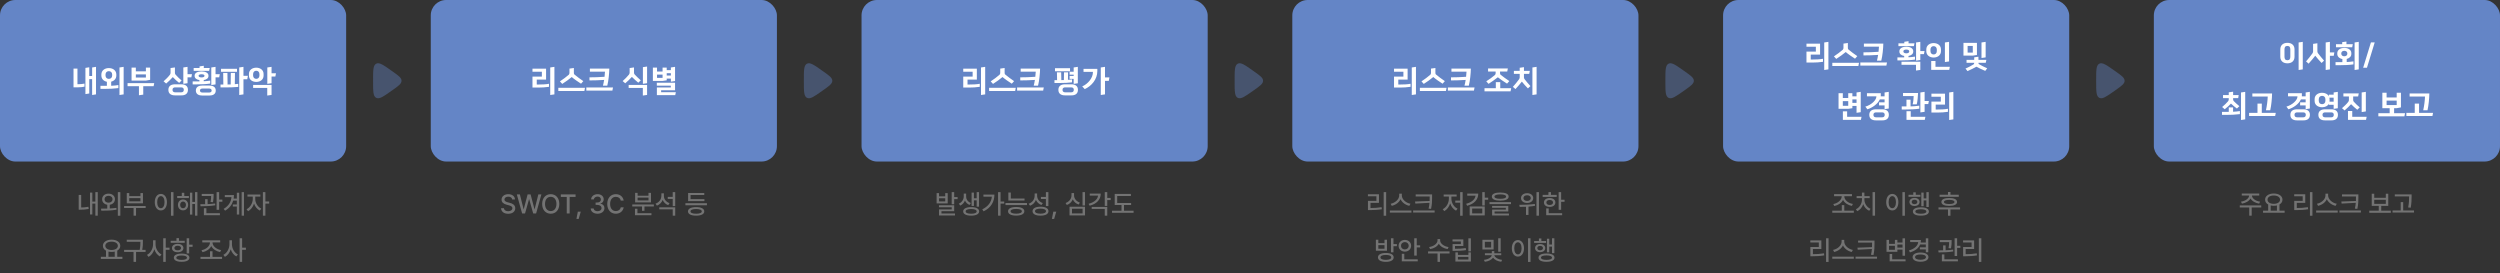 <svg width="1300" height="142" viewBox="0 0 1300 142" fill="none" xmlns="http://www.w3.org/2000/svg">
<rect x="0" y="0" width="1300" height="142" fill="#333333" stroke="none"/>
<rect width="180" height="84" rx="8" fill="#6485C6"/>
<path d="M46.421 34.984V39.528H47.909V35.08L49.925 34.76V49.08L47.909 49.4V41.144H46.421V48.616L44.421 48.936V35.304L46.421 34.984ZM40.277 35.672V43.784H40.965C41.813 43.784 43.173 43.656 43.941 43.464V45.064C43.173 45.24 41.877 45.4 40.693 45.4H38.229V35.672H40.277ZM60.488 39.256C60.488 41 59.32 42.104 57.816 42.472V44.6C59.464 44.552 60.648 44.376 61.544 44.216V45.816C59.256 46.12 56.808 46.216 54.344 46.216H52.232V44.616H55.576V42.52C53.96 42.2 52.712 41.08 52.712 39.256V38.76C52.712 36.568 54.536 35.4 56.6 35.4C58.664 35.4 60.488 36.568 60.488 38.76V39.256ZM62.136 35.08L64.296 34.76V49.08L62.136 49.4V35.08ZM58.328 39.256V38.76C58.328 37.64 57.576 37 56.6 37C55.624 37 54.872 37.64 54.872 38.76V39.256C54.872 40.376 55.624 41.016 56.6 41.016C57.576 41.016 58.328 40.376 58.328 39.256ZM70.634 37.096H75.866V35.144H78.074V41.512L75.866 41.912H68.41V35.144H70.634V37.096ZM80.202 43.224L79.882 44.808H74.49V49.208L72.25 49.528V44.808H66.33V43.224H80.202ZM70.634 40.312H75.866V38.696H70.634V40.312ZM94.401 43.848C96.145 43.848 97.729 44.552 97.729 46.712C97.729 48.888 96.145 49.592 94.401 49.592H90.977C89.169 49.592 87.553 48.888 87.553 46.712C87.553 44.552 89.169 43.848 90.977 43.848H94.401ZM90.961 35.064V37.816C90.961 38.152 91.025 38.52 91.249 38.76C92.241 39.864 93.313 40.92 94.433 41.864L93.153 43.096C92.017 42.184 90.833 41.16 89.857 40.088C88.881 41.208 87.569 42.456 86.401 43.448L85.057 42.28C86.177 41.272 87.361 40.168 88.337 38.888C88.545 38.616 88.689 38.248 88.689 37.912V35.384L90.961 35.064ZM97.521 34.76V38.6H99.825L99.505 40.216H97.521V43.272L95.329 43.592V35.08L97.521 34.76ZM94.193 45.432H91.153C90.289 45.432 89.697 45.784 89.697 46.712C89.697 47.656 90.289 48.008 91.153 48.008H94.193C94.993 48.008 95.585 47.656 95.585 46.712C95.585 45.784 94.993 45.432 94.193 45.432ZM108.787 44.472C110.579 44.472 112.195 45.096 112.195 47.08C112.195 49.064 110.579 49.688 108.787 49.688H105.251C103.459 49.688 101.843 49.064 101.843 47.08C101.843 45.096 103.459 44.472 105.251 44.472H108.787ZM101.203 39.288C101.203 37.88 102.803 37.144 104.803 37.144C106.803 37.144 108.403 37.88 108.403 39.288V39.544C108.403 40.68 107.379 41.4 105.939 41.64V42.248C107.075 42.2 108.291 42.088 109.315 41.912V43.464C107.043 43.784 104.579 43.88 102.115 43.88H100.179V42.312H103.699V41.656C102.243 41.416 101.203 40.68 101.203 39.544V39.288ZM112.083 34.76V38.6H114.291L113.971 40.216H112.083V43.896L109.875 44.216V35.08L112.083 34.76ZM108.739 36.84H100.707V35.368H103.763V34.52L105.971 34.2V35.368H109.059L108.739 36.84ZM108.723 46.04H105.331C104.611 46.04 103.971 46.328 103.971 47.08C103.971 47.832 104.611 48.12 105.331 48.12H108.723C109.443 48.12 110.067 47.832 110.067 47.08C110.067 46.328 109.443 46.04 108.723 46.04ZM106.323 39.352C106.323 38.888 105.763 38.616 104.803 38.616C103.843 38.616 103.283 38.888 103.283 39.352V39.48C103.283 39.944 103.843 40.264 104.803 40.264C105.763 40.264 106.323 39.944 106.323 39.48V39.352ZM117.318 45.464H114.662V43.944H116.134L116.054 37.912H118.262L118.342 43.944L119.958 43.912L120.022 37.912H122.182L122.102 43.784C122.758 43.752 123.382 43.688 123.878 43.592V45.192C122.278 45.368 119.398 45.464 117.318 45.464ZM126.598 34.76V39.432H128.902L128.582 41.224H126.598V49.08L124.406 49.4V35.08L126.598 34.76ZM123.238 37.352H114.934V35.768H123.238V37.352ZM137.064 38.488V39.304C137.064 41.448 135.272 42.6 133.256 42.6C131.24 42.6 129.448 41.448 129.448 39.304V38.488C129.448 36.344 131.24 35.192 133.256 35.192C135.272 35.192 137.064 36.344 137.064 38.488ZM131.624 44.152H141.208V49.368L138.968 49.688V45.72H131.624V44.152ZM141.208 34.76V38.104H143.512L143.192 39.784H141.208V43.272L139 43.592V35.08L141.208 34.76ZM134.904 39.24V38.552C134.904 37.432 134.184 36.792 133.256 36.792C132.328 36.792 131.608 37.432 131.608 38.552V39.24C131.608 40.36 132.328 41 133.256 41C134.184 41 134.904 40.36 134.904 39.24Z" fill="white"/>
<path d="M50.83 99.912V112.162H49.586V105.887H48.014V111.533H46.797V100.158H48.014V104.82H49.586V99.912H50.83ZM40.918 109.045V101.361H42.217V107.903C43.345 107.89 44.582 107.801 45.977 107.527L46.113 108.662C44.432 108.963 43.03 109.052 41.711 109.045H40.918ZM56.435 100.691C58.37 100.691 59.765 101.881 59.772 103.604C59.765 105.128 58.671 106.235 57.078 106.468V108.402C58.233 108.348 59.409 108.245 60.51 108.088L60.605 109.031C57.837 109.544 54.863 109.558 52.676 109.564L52.512 108.498C53.476 108.498 54.597 108.491 55.779 108.457V106.468C54.193 106.229 53.093 105.121 53.1 103.604C53.093 101.881 54.508 100.691 56.435 100.691ZM54.385 103.604C54.371 104.677 55.246 105.408 56.435 105.395C57.625 105.408 58.5 104.677 58.5 103.604C58.5 102.51 57.625 101.812 56.435 101.812C55.246 101.812 54.371 102.51 54.385 103.604ZM61.275 112.189V99.912H62.574V112.189H61.275ZM75.74 107.117V108.143H70.736V112.162H69.465V108.143H64.529V107.117H75.74ZM65.924 105.723V100.404H67.209V102.004H73.033V100.404H74.332V105.723H65.924ZM67.209 104.684H73.033V103.043H67.209V104.684ZM90.205 99.912V112.189H88.906V99.912H90.205ZM80.484 105.121C80.484 102.503 81.804 100.835 83.656 100.828C85.475 100.835 86.814 102.503 86.814 105.121C86.814 107.767 85.475 109.435 83.656 109.428C81.804 109.435 80.484 107.767 80.484 105.121ZM81.742 105.121C81.735 107.069 82.515 108.266 83.656 108.266C84.777 108.266 85.557 107.069 85.557 105.121C85.557 103.2 84.777 101.997 83.656 101.99C82.515 101.997 81.735 103.2 81.742 105.121ZM98.217 101.936V102.988H92.133V101.936H94.539V100.268H95.824V101.936H98.217ZM92.529 106.543C92.522 104.896 93.644 103.727 95.182 103.727C96.733 103.727 97.841 104.896 97.848 106.543C97.841 108.218 96.733 109.394 95.182 109.387C93.644 109.394 92.522 108.218 92.529 106.543ZM93.678 106.543C93.671 107.582 94.3 108.279 95.182 108.279C96.064 108.279 96.699 107.582 96.699 106.543C96.699 105.524 96.064 104.813 95.182 104.807C94.3 104.813 93.671 105.524 93.678 106.543ZM98.777 111.588V100.186H100.008V105.012H101.416V99.912H102.646V112.162H101.416V106.078H100.008V111.588H98.777ZM111.082 100.842V101.525C111.068 102.346 111.068 103.562 110.768 105.148L109.482 105.025C109.749 103.672 109.79 102.681 109.804 101.908H104.902V100.842H111.082ZM104.164 106.201C104.916 106.201 105.771 106.194 106.666 106.174V103.59H107.951V106.133C109.264 106.078 110.617 105.982 111.848 105.805L111.93 106.748C109.373 107.199 106.447 107.247 104.287 107.254L104.164 106.201ZM106.023 111.902V108.279H107.322V110.85H114.35V111.902H106.023ZM112.627 109.113V99.912H113.953V103.809H115.635V104.902H113.953V109.113H112.627ZM126.887 99.912V112.162H125.656V99.912H126.887ZM116.291 108.621C118.896 107.076 120.14 105.019 120.365 102.496H116.893V101.43H121.65C121.65 102.059 121.603 102.667 121.507 103.262H123.154V100.227H124.385V111.561H123.154V107.391H121.062V106.324H123.154V104.328H121.268C120.673 106.386 119.367 108.177 117.057 109.551L116.291 108.621ZM132.725 103.521C132.718 105.456 133.996 107.616 135.855 108.498L135.117 109.51C133.743 108.854 132.649 107.473 132.096 105.873C131.535 107.616 130.387 109.127 128.992 109.824L128.227 108.799C130.086 107.903 131.433 105.593 131.439 103.521V102.223H128.678V101.143H135.391V102.223H132.725V103.521ZM136.703 112.162V99.912H138.002V104.766H139.971V105.859H138.002V112.162H136.703ZM63.654 133.551V134.631H52.443V133.551H55.123V130.352C54.118 129.798 53.503 128.923 53.51 127.822C53.503 125.895 55.397 124.63 58.022 124.623C60.653 124.63 62.547 125.895 62.547 127.822C62.547 128.902 61.959 129.771 60.975 130.324V133.551H63.654ZM54.768 127.822C54.768 129.135 56.101 129.989 58.022 129.996C59.929 129.989 61.282 129.135 61.289 127.822C61.282 126.503 59.929 125.662 58.022 125.662C56.101 125.662 54.768 126.503 54.768 127.822ZM56.408 133.551H59.662V130.83C59.163 130.946 58.609 131.008 58.022 131.008C57.447 131.008 56.9 130.946 56.408 130.83V133.551ZM74.291 124.678V125.758C74.291 126.92 74.291 128.185 73.949 129.928H75.713V130.994H70.75V136.176H69.438V130.994H64.543V129.928H72.637C72.999 128.178 72.999 126.899 73.006 125.758V125.744H65.91V124.678H74.291ZM80.894 127.029C80.881 129.196 82.145 131.418 83.971 132.307L83.164 133.346C81.831 132.648 80.799 131.281 80.259 129.647C79.712 131.384 78.639 132.854 77.244 133.578L76.438 132.525C78.317 131.623 79.589 129.271 79.596 127.029V124.938H80.894V127.029ZM84.887 136.162V123.912H86.186V128.793H88.154V129.9H86.186V136.162H84.887ZM98.367 123.912V127.234H100.145V128.328H98.367V131.773H97.068V123.912H98.367ZM88.756 126.25V125.225H91.764V123.816H93.062V125.225H96.057V126.25H88.756ZM89.426 128.998C89.419 127.679 90.622 126.817 92.406 126.811C94.17 126.817 95.373 127.679 95.373 128.998C95.373 130.311 94.17 131.165 92.406 131.158C90.622 131.165 89.419 130.311 89.426 128.998ZM90.397 134.016C90.383 132.662 91.928 131.869 94.457 131.869C96.952 131.869 98.504 132.662 98.504 134.016C98.504 135.349 96.952 136.142 94.457 136.135C91.928 136.142 90.383 135.349 90.397 134.016ZM90.684 128.998C90.67 129.723 91.367 130.174 92.406 130.174C93.445 130.174 94.143 129.723 94.156 128.998C94.143 128.253 93.445 127.781 92.406 127.781C91.367 127.781 90.67 128.253 90.684 128.998ZM91.682 134.016C91.675 134.733 92.693 135.15 94.457 135.15C96.193 135.15 97.212 134.733 97.219 134.016C97.212 133.271 96.193 132.874 94.457 132.867C92.693 132.874 91.675 133.271 91.682 134.016ZM115.471 133.564V134.631H104.26V133.564H109.209V130.666H110.508V133.564H115.471ZM104.779 130.105C107.056 129.723 109.168 128.021 109.168 126.141V126.031H105.189V124.965H114.5V126.031H110.521V126.141C110.521 128.021 112.647 129.688 114.979 130.051L114.459 131.076C112.477 130.707 110.651 129.559 109.852 127.945C109.065 129.579 107.254 130.748 105.312 131.131L104.779 130.105ZM120.611 127.029C120.598 129.196 121.862 131.418 123.688 132.307L122.881 133.346C121.548 132.648 120.516 131.281 119.976 129.647C119.429 131.384 118.355 132.854 116.961 133.578L116.154 132.525C118.034 131.623 119.306 129.271 119.312 127.029V124.938H120.611V127.029ZM124.604 136.162V123.912H125.902V128.793H127.871V129.9H125.902V136.162H124.604Z" fill="#737373"/>
<g clip-path="url(#clip0_1_1718)">
<path opacity="0.4" d="M204.056 37.098C207.217 39.33 208.798 40.446 208.798 42C208.798 43.554 207.217 44.67 204.056 46.902L203.46 47.322C199.313 50.25 197.24 51.713 195.62 50.874C194 50.035 194 47.496 194 42.42L194 41.58C194 36.504 194 33.965 195.62 33.126C197.24 32.287 199.313 33.75 203.46 36.678L204.056 37.098Z" fill="#6485C6"/>
</g>
<rect x="224" width="180" height="84" rx="8" fill="#6485C6"/>
<path d="M281.768 39.816V37.288H276.888V35.704H283.96V41.384H279.112V43.944H280.264C281.72 43.944 283.944 43.88 285.48 43.56V45.144C283.848 45.416 281.576 45.528 280.072 45.528H276.888V39.816H281.768ZM288.296 34.76V49.08L286.12 49.4V35.08L288.296 34.76ZM304.202 45.672L303.882 47.304H290.33V45.672H304.202ZM298.41 35.352V37.784C298.41 38.12 298.442 38.52 298.698 38.728C299.834 39.688 301.93 41.272 303.322 42.184L302.138 43.528C300.73 42.632 298.394 41.032 297.306 40.056C296.186 41.016 293.898 42.696 292.362 43.64L291.162 42.312C292.65 41.336 294.65 39.864 295.77 38.856C296.026 38.632 296.122 38.216 296.122 37.88V35.672L298.41 35.352ZM306.525 41.816V40.216C308.621 40.216 311.869 40.136 314.365 39.928C314.477 39.016 314.557 38.104 314.589 37.256H306.749V35.672H316.845C316.813 38.2 316.429 42.008 315.789 44.536H313.533C313.757 43.672 313.981 42.648 314.141 41.56C311.677 41.736 308.701 41.816 306.525 41.816ZM318.765 45.48L318.445 47.112H304.893V45.48H318.765ZM336.483 34.6V43.272L334.307 43.592V34.92L336.483 34.6ZM326.899 44.152H336.483V49.368L334.275 49.688V45.72H326.899V44.152ZM329.683 35.064V37.72C329.683 38.056 329.747 38.424 329.971 38.664C330.979 39.752 332.067 40.76 333.203 41.784L331.907 43C330.755 42.008 329.587 41.032 328.579 39.992C327.571 41.08 326.355 42.28 325.123 43.32L323.779 42.152C324.963 41.08 326.051 40.04 327.059 38.792C327.267 38.52 327.411 38.152 327.411 37.816V35.384L329.683 35.064ZM348.854 42.472V40.872H346.694V41.768L344.534 42.088H339.494V35.144H341.654V37.192H344.534V35.144H346.694V36.472H348.854V35.08L351.03 34.76V42.152L348.854 42.472ZM351.126 49.464H341.574V45.48H348.822V44.552H341.542V43.032H351.03V46.952H343.782V47.944H351.446L351.126 49.464ZM341.654 40.488H344.534V38.792H341.654V40.488ZM346.694 38.072V39.288H348.854V38.072H346.694Z" fill="white"/>
<path d="M266.333 103.713C266.237 102.79 265.431 102.264 264.296 102.264C263.086 102.264 262.32 102.886 262.313 103.727C262.313 104.663 263.332 105.032 264.118 105.217L265.075 105.477C266.34 105.784 267.926 106.475 267.933 108.266C267.926 109.94 266.593 111.164 264.255 111.164C262.04 111.164 260.646 110.057 260.55 108.252H262.054C262.143 109.332 263.1 109.845 264.255 109.852C265.52 109.845 266.436 109.209 266.442 108.238C266.436 107.377 265.615 107.028 264.569 106.748L263.394 106.434C261.801 105.996 260.816 105.189 260.81 103.809C260.816 102.1 262.334 100.965 264.337 100.965C266.347 100.965 267.748 102.113 267.796 103.713H266.333ZM271.501 111L268.753 101.102H270.339L272.267 108.758H272.349L274.358 101.102H275.917L277.927 108.758H278.009L279.937 101.102H281.522L278.774 111H277.257L275.179 103.604H275.097L273.019 111H271.501ZM290.847 106.051C290.847 109.216 288.946 111.137 286.39 111.137C283.812 111.137 281.919 109.209 281.919 106.051C281.919 102.886 283.812 100.965 286.39 100.965C288.946 100.965 290.847 102.886 290.847 106.051ZM283.409 106.051C283.416 108.457 284.681 109.763 286.39 109.756C288.085 109.763 289.35 108.457 289.356 106.051C289.35 103.645 288.085 102.339 286.39 102.346C284.681 102.339 283.416 103.645 283.409 106.051ZM291.626 102.4V101.102H299.296V102.4H296.22V111H294.716V102.4H291.626ZM302.003 110.057L300.909 113.83H299.747L300.472 110.057H302.003ZM310.739 111.137C308.688 111.137 307.232 110.036 307.171 108.416H308.702C308.757 109.284 309.618 109.838 310.726 109.838C311.922 109.838 312.79 109.188 312.79 108.225C312.79 107.247 311.977 106.55 310.562 106.543H309.714V105.312H310.562C311.689 105.319 312.476 104.69 312.476 103.74C312.476 102.838 311.799 102.223 310.753 102.223C309.762 102.223 308.873 102.776 308.839 103.672H307.39C307.431 102.059 308.921 100.965 310.767 100.965C312.715 100.965 313.938 102.195 313.925 103.658C313.938 104.786 313.241 105.593 312.175 105.859V105.928C313.528 106.119 314.314 107.028 314.308 108.279C314.314 109.927 312.79 111.137 310.739 111.137ZM322.798 104.328C322.559 103.05 321.499 102.339 320.241 102.346C318.532 102.339 317.268 103.651 317.261 106.051C317.268 108.464 318.539 109.763 320.241 109.756C321.485 109.763 322.538 109.065 322.798 107.801L324.315 107.814C324.001 109.77 322.408 111.137 320.228 111.137C317.65 111.137 315.771 109.216 315.771 106.051C315.771 102.886 317.664 100.965 320.228 100.965C322.319 100.965 323.98 102.202 324.315 104.328H322.798ZM339.997 106.324V107.363H335.13V109.619H333.845V107.363H328.786V106.324H339.997ZM330.181 111.902V108.553H331.466V110.85H338.753V111.902H330.181ZM330.263 105.244V100.295H331.548V101.785H337.222V100.295H338.521V105.244H330.263ZM331.548 104.205H337.222V102.756H331.548V104.205ZM345.22 101.867C345.213 103.494 346.327 105.025 348.173 105.641L347.462 106.68C346.115 106.188 345.117 105.203 344.591 103.966C344.051 105.326 343.012 106.393 341.583 106.939L340.886 105.887C342.807 105.224 343.914 103.61 343.921 101.799V100.541H345.22V101.867ZM342.813 108.84V107.814H351.112V112.162H349.813V108.84H342.813ZM347.229 103.453V102.387H349.813V99.912H351.112V107.172H349.813V103.453H347.229ZM367.601 105.668V106.734H356.417V105.668H367.601ZM357.743 109.92C357.743 108.498 359.336 107.691 361.995 107.691C364.634 107.691 366.213 108.498 366.22 109.92C366.213 111.342 364.634 112.142 361.995 112.135C359.336 112.142 357.743 111.342 357.743 109.92ZM357.812 104.602V100.35H366.22V101.416H359.097V103.549H366.302V104.602H357.812ZM359.056 109.92C359.049 110.706 360.122 111.13 361.995 111.137C363.841 111.13 364.921 110.706 364.921 109.92C364.921 109.141 363.841 108.703 361.995 108.689C360.122 108.703 359.049 109.141 359.056 109.92Z" fill="#737373"/>
<g clip-path="url(#clip1_1_1718)">
<path opacity="0.4" d="M428.056 37.098C431.217 39.33 432.798 40.446 432.798 42C432.798 43.554 431.217 44.67 428.056 46.902L427.46 47.322C423.313 50.25 421.24 51.713 419.62 50.874C418 50.035 418 47.496 418 42.42L418 41.58C418 36.504 418 33.965 419.62 33.126C421.24 32.287 423.313 33.75 427.46 36.678L428.056 37.098Z" fill="#6485C6"/>
</g>
<rect x="448" width="180" height="84" rx="8" fill="#6485C6"/>
<path d="M505.768 39.816V37.288H500.888V35.704H507.96V41.384H503.112V43.944H504.264C505.72 43.944 507.944 43.88 509.48 43.56V45.144C507.848 45.416 505.576 45.528 504.072 45.528H500.888V39.816H505.768ZM512.296 34.76V49.08L510.12 49.4V35.08L512.296 34.76ZM528.202 45.672L527.882 47.304H514.33V45.672H528.202ZM522.41 35.352V37.784C522.41 38.12 522.442 38.52 522.698 38.728C523.834 39.688 525.93 41.272 527.322 42.184L526.138 43.528C524.73 42.632 522.394 41.032 521.306 40.056C520.186 41.016 517.898 42.696 516.362 43.64L515.162 42.312C516.65 41.336 518.65 39.864 519.77 38.856C520.026 38.632 520.122 38.216 520.122 37.88V35.672L522.41 35.352ZM530.525 41.816V40.216C532.621 40.216 535.869 40.136 538.365 39.928C538.477 39.016 538.557 38.104 538.589 37.256H530.749V35.672H540.845C540.813 38.2 540.429 42.008 539.789 44.536H537.533C537.757 43.672 537.981 42.648 538.141 41.56C535.677 41.736 532.701 41.816 530.525 41.816ZM542.765 45.48L542.445 47.112H528.893V45.48H542.765ZM557.203 43.848C558.947 43.848 560.531 44.552 560.531 46.712C560.531 48.888 558.947 49.592 557.203 49.592H553.779C551.971 49.592 550.355 48.888 550.355 46.712C550.355 44.552 551.971 43.848 553.779 43.848H557.203ZM551.027 43.16H548.323V41.656H549.683L549.603 37.608H551.811L551.891 41.656C552.307 41.656 552.755 41.656 553.219 41.624L553.283 37.608H555.395L555.331 41.512C556.099 41.448 556.835 41.384 557.459 41.288V42.824C555.843 43.064 553.107 43.16 551.027 43.16ZM560.467 34.76V43.304L558.307 43.624V41H556.195V39.48H558.307V38.824H556.195V37.288H558.307V35.08L560.467 34.76ZM556.995 45.432H553.955C553.091 45.432 552.499 45.784 552.499 46.712C552.499 47.656 553.091 48.008 553.955 48.008H556.995C557.795 48.008 558.387 47.656 558.387 46.712C558.387 45.784 557.795 45.432 556.995 45.432ZM556.419 37.048H548.595V35.448H556.419V37.048ZM574.598 34.76V40.248H576.902L576.582 42.04H574.598V49.08L572.406 49.4V35.08L574.598 34.76ZM568.31 37.384H563.43V35.8H570.614V36.936C570.614 41.288 567.574 44.744 564.07 46.344L562.758 44.92C565.814 43.64 568.31 40.44 568.31 37.656V37.384Z" fill="white"/>
<path d="M488.303 100.432V102.1H491.516V100.432H492.801V105.777H487.031V100.432H488.303ZM488.262 107.773V106.748H496.178V109.838H489.561V111H496.602V112.039H488.289V108.881H494.893V107.773H488.262ZM488.303 104.738H491.516V103.098H488.303V104.738ZM494.879 106.215V99.912H496.178V102.482H497.955V103.535H496.178V106.215H494.879ZM502.398 102.264C502.398 103.604 503.253 104.957 504.846 105.559L504.162 106.557C503.021 106.119 502.221 105.285 501.783 104.28C501.332 105.415 500.498 106.399 499.309 106.912L498.598 105.9C500.252 105.183 501.141 103.624 501.141 102.264V100.678H502.398V102.264ZM500.854 109.92C500.84 108.525 502.433 107.698 504.996 107.691C507.553 107.698 509.159 108.525 509.166 109.92C509.159 111.314 507.553 112.142 504.996 112.135C502.433 112.142 500.84 111.314 500.854 109.92ZM502.139 109.92C502.125 110.699 503.212 111.15 504.996 111.137C506.773 111.15 507.86 110.699 507.867 109.92C507.86 109.134 506.773 108.683 504.996 108.689C503.212 108.683 502.125 109.134 502.139 109.92ZM505.229 107.076V100.145H506.432V103.111H507.867V99.926H509.098V107.459H507.867V104.178H506.432V107.076H505.229ZM520.295 99.912V104.793H522.195V105.873H520.295V112.148H518.996V99.912H520.295ZM510.766 108.881C513.835 107.35 515.503 105.135 515.77 102.277H511.381V101.197H517.096C517.082 104.738 515.523 107.903 511.49 109.893L510.766 108.881ZM532.75 103.221V104.273H524.342V100.131H525.627V103.221H532.75ZM522.852 106.639V105.572H534.035V106.639H522.852ZM524.178 109.865C524.178 108.437 525.771 107.63 528.43 107.637C531.068 107.63 532.647 108.437 532.654 109.865C532.647 111.301 531.068 112.107 528.43 112.107C525.771 112.107 524.178 111.301 524.178 109.865ZM525.49 109.865C525.483 110.651 526.557 111.103 528.43 111.109C530.275 111.103 531.355 110.651 531.355 109.865C531.355 109.072 530.275 108.655 528.43 108.648C526.557 108.655 525.483 109.072 525.49 109.865ZM539.299 101.744C539.292 103.46 540.406 104.991 542.266 105.6L541.555 106.611C540.208 106.119 539.217 105.176 538.684 103.945C538.157 105.347 537.091 106.447 535.607 106.98L534.91 105.941C536.865 105.271 538 103.638 538.014 101.799V100.596H539.299V101.744ZM536.92 109.824C536.913 108.341 538.485 107.479 541.062 107.486C543.626 107.479 545.198 108.341 545.205 109.824C545.198 111.301 543.626 112.142 541.062 112.135C538.485 112.142 536.913 111.301 536.92 109.824ZM538.205 109.824C538.198 110.638 539.265 111.116 541.062 111.109C542.847 111.116 543.913 110.638 543.92 109.824C543.913 108.983 542.847 108.498 541.062 108.498C539.265 108.498 538.198 108.983 538.205 109.824ZM541.281 103.467V102.4H543.865V99.912H545.164V107.145H543.865V103.467H541.281ZM549.252 110.057L548.158 113.83H546.996L547.721 110.057H549.252ZM564.209 99.926V106.857H562.91V99.926H564.209ZM554.105 105.559C556.02 104.916 557.175 103.289 557.182 101.58V100.391H558.508V101.58C558.501 103.234 559.684 104.725 561.543 105.354L560.9 106.352C559.479 105.88 558.405 104.916 557.852 103.658C557.305 105.005 556.218 106.071 554.748 106.584L554.105 105.559ZM556.156 112.012V107.514H564.209V112.012H556.156ZM557.441 110.959H562.938V108.553H557.441V110.959ZM575.775 99.912V102.934H577.553V104.027H575.775V107.076H574.477V99.912H575.775ZM566.082 105.969C569.021 105.196 570.765 103.645 570.99 101.717H566.67V100.664H572.385C572.378 103.815 570.252 106.03 566.615 106.967L566.082 105.969ZM567.682 108.662V107.609H575.775V112.162H574.477V108.662H567.682ZM588.176 105.559V106.598H584.471V109.592H589.461V110.658H578.25V109.592H583.186V106.598H579.645V100.855H588.066V101.908H580.943V105.559H588.176Z" fill="#737373"/>
<g clip-path="url(#clip2_1_1718)">
<path opacity="0.4" d="M652.056 37.098C655.217 39.33 656.798 40.446 656.798 42C656.798 43.554 655.217 44.67 652.056 46.902L651.46 47.322C647.313 50.25 645.24 51.713 643.62 50.874C642 50.035 642 47.496 642 42.42L642 41.58C642 36.504 642 33.965 643.62 33.126C645.24 32.287 647.313 33.75 651.46 36.678L652.056 37.098Z" fill="#6485C6"/>
</g>
<rect x="672" width="180" height="84" rx="8" fill="#6485C6"/>
<path d="M729.768 39.816V37.288H724.888V35.704H731.96V41.384H727.112V43.944H728.264C729.72 43.944 731.944 43.88 733.48 43.56V45.144C731.848 45.416 729.576 45.528 728.072 45.528H724.888V39.816H729.768ZM736.296 34.76V49.08L734.12 49.4V35.08L736.296 34.76ZM752.202 45.672L751.882 47.304H738.33V45.672H752.202ZM746.41 35.352V37.784C746.41 38.12 746.442 38.52 746.698 38.728C747.834 39.688 749.93 41.272 751.322 42.184L750.138 43.528C748.73 42.632 746.394 41.032 745.306 40.056C744.186 41.016 741.898 42.696 740.362 43.64L739.162 42.312C740.65 41.336 742.65 39.864 743.77 38.856C744.026 38.632 744.122 38.216 744.122 37.88V35.672L746.41 35.352ZM754.525 41.816V40.216C756.621 40.216 759.869 40.136 762.365 39.928C762.477 39.016 762.557 38.104 762.589 37.256H754.749V35.672H764.845C764.813 38.2 764.429 42.008 763.789 44.536H761.533C761.757 43.672 761.981 42.648 762.141 41.56C759.677 41.736 756.701 41.816 754.525 41.816ZM766.765 45.48L766.445 47.112H752.893V45.48H766.765ZM783.763 37.192H780.019V37.912C780.019 38.248 780.051 38.648 780.307 38.856C781.459 39.768 783.411 41.256 784.851 42.152L783.667 43.496C782.211 42.616 780.019 41.112 778.883 40.184C777.747 41.128 775.459 42.68 774.051 43.608L772.851 42.28C774.371 41.32 776.259 39.992 777.379 38.984C777.635 38.76 777.731 38.344 777.731 38.008V37.192H773.795V35.608H784.083L783.763 37.192ZM771.939 45.864H777.827V42.712H780.131V45.864H785.811L785.491 47.496H771.939V45.864ZM795.51 36.84L795.19 38.424H792.454V40.168C792.454 40.504 792.55 40.856 792.742 41.112C793.558 42.2 794.71 43.56 795.83 44.76L794.518 45.976C793.366 44.808 792.198 43.48 791.366 42.44C790.438 43.624 789.222 45.064 788.054 46.312L786.694 45.176C787.83 43.896 788.934 42.552 789.894 41.24C790.086 40.968 790.246 40.6 790.246 40.264V38.424H787.222V36.84H790.246V35.24L792.454 34.92V36.84H795.51ZM799.03 34.76V49.08L796.854 49.4V35.08L799.03 34.76Z" fill="white"/>
<path d="M720.807 99.912V112.189H719.508V99.912H720.807ZM711.318 102.072V101.02H717.061V105.49H712.658V108.17C714.647 108.163 716.377 108.067 718.428 107.732L718.551 108.799C716.384 109.161 714.538 109.243 712.371 109.25H711.332V104.451H715.734V102.072H711.318ZM728.955 101.648C728.955 103.645 731.081 105.531 733.439 105.955L732.838 107.035C730.876 106.611 729.078 105.326 728.285 103.604C727.479 105.319 725.681 106.598 723.719 107.035L723.145 105.955C725.469 105.518 727.581 103.645 727.588 101.648V100.719H728.955V101.648ZM722.734 110.549V109.469H733.945V110.549H722.734ZM744.691 101.102V102.592C744.691 104.383 744.691 106.064 744.158 108.607L742.873 108.484C743.133 107.356 743.27 106.379 743.338 105.47L735.982 105.859L735.818 104.793L743.399 104.506C743.427 103.85 743.427 103.221 743.434 102.592V102.168H736.16V101.102H744.691ZM734.834 110.521V109.455H746.004V110.521H734.834ZM760.578 99.912V112.189H759.279V105.381H756.75V104.314H759.279V99.912H760.578ZM750.215 108.771C752.088 107.876 753.407 105.559 753.414 103.357V102.209H750.707V101.143H757.447V102.209H754.727V103.357C754.727 105.429 756.032 107.664 757.912 108.498L757.133 109.537C755.718 108.854 754.631 107.425 754.084 105.757C753.537 107.534 752.423 109.059 751.008 109.783L750.215 108.771ZM772.076 99.912V102.797H773.854V103.877H772.076V106.83H770.777V99.912H772.076ZM762.396 105.969C765.329 105.196 767.052 103.658 767.291 101.744H762.971V100.678H768.699C768.692 103.815 766.566 106.023 762.916 107.008L762.396 105.969ZM764.229 111.998V107.35H772.076V111.998H764.229ZM765.527 110.959H770.791V108.43H765.527V110.959ZM780.129 100.117C782.891 100.11 784.497 100.855 784.504 102.223C784.497 103.597 782.891 104.342 780.129 104.342C777.367 104.342 775.747 103.597 775.754 102.223C775.747 100.855 777.367 100.11 780.129 100.117ZM774.551 106.133V105.094H785.721V106.133H774.551ZM775.891 108.047V107.076H784.312V109.947H777.176V111.041H784.654V112.039H775.904V109.004H783.027V108.047H775.891ZM777.107 102.223C777.101 102.981 778.181 103.371 780.129 103.371C782.091 103.371 783.171 102.981 783.164 102.223C783.171 101.498 782.091 101.074 780.129 101.074C778.181 101.074 777.101 101.498 777.107 102.223ZM794.088 100.473C795.934 100.466 797.267 101.498 797.273 103.016C797.267 104.52 795.934 105.559 794.088 105.545C792.249 105.559 790.923 104.52 790.93 103.016C790.923 101.498 792.249 100.466 794.088 100.473ZM790.055 106.502C792.317 106.502 795.441 106.454 798.121 106.051L798.217 107.021C797.096 107.233 795.94 107.363 794.812 107.438V111.779H793.514V107.514C792.324 107.568 791.203 107.575 790.232 107.582L790.055 106.502ZM792.188 103.016C792.174 103.904 792.974 104.492 794.088 104.479C795.229 104.492 796.029 103.904 796.029 103.016C796.029 102.12 795.229 101.519 794.088 101.525C792.974 101.519 792.174 102.12 792.188 103.016ZM798.969 112.162V99.926H800.254V112.162H798.969ZM811.793 99.926V103.863H813.57V104.943H811.793V109.086H810.494V99.926H811.793ZM802.182 102.4V101.348H805.189V99.912H806.488V101.348H809.482V102.4H802.182ZM802.852 105.299C802.845 103.897 804.055 102.981 805.832 102.988C807.589 102.981 808.799 103.897 808.799 105.299C808.799 106.687 807.589 107.589 805.832 107.596C804.055 107.589 802.845 106.687 802.852 105.299ZM804.027 111.902V108.361H805.326V110.85H812.312V111.902H804.027ZM804.109 105.299C804.096 106.099 804.793 106.591 805.832 106.584C806.871 106.591 807.568 106.099 807.582 105.299C807.568 104.492 806.871 103.993 805.832 103.986C804.793 103.993 804.096 104.492 804.109 105.299ZM720.649 131.541C723.172 131.541 724.71 132.389 724.71 133.838C724.71 135.308 723.172 136.155 720.649 136.162C718.1 136.155 716.534 135.308 716.534 133.838C716.534 132.389 718.1 131.541 720.649 131.541ZM715.454 130.365V124.678H716.726V126.441H719.938V124.678H721.224V130.365H715.454ZM716.726 129.326H719.938V127.467H716.726V129.326ZM717.833 133.838C717.826 134.658 718.879 135.123 720.649 135.123C722.406 135.123 723.445 134.658 723.438 133.838C723.445 133.024 722.406 132.566 720.649 132.566C718.879 132.566 717.826 133.024 717.833 133.838ZM723.302 131.227V123.912H724.601V126.906H726.378V128.014H724.601V131.227H723.302ZM736.7 123.898V127.562H738.478V128.656H736.7V132.908H735.401V123.898H736.7ZM727.267 127.795C727.253 126.011 728.675 124.753 730.521 124.746C732.373 124.753 733.774 126.011 733.788 127.795C733.774 129.579 732.373 130.851 730.521 130.844C728.675 130.851 727.253 129.579 727.267 127.795ZM728.538 127.795C728.524 128.937 729.399 129.709 730.521 129.709C731.655 129.709 732.51 128.937 732.517 127.795C732.51 126.653 731.655 125.881 730.521 125.881C729.399 125.881 728.524 126.653 728.538 127.795ZM728.935 135.902V131.965H730.233V134.85H737.22V135.902H728.935ZM748.868 124.992C748.861 126.619 750.851 128.144 753.257 128.465L752.751 129.531C750.748 129.21 748.991 128.171 748.191 126.729C747.392 128.171 745.635 129.21 743.646 129.531L743.126 128.465C745.525 128.144 747.508 126.64 747.515 124.992V124.322H748.868V124.992ZM742.593 131.801V130.734H753.763V131.801H748.786V136.162H747.515V131.801H742.593ZM764.851 123.926V130.68H763.552V123.926H764.851ZM755.308 125.553V124.5H760.94V127.918H756.606V129.367C758.753 129.36 760.318 129.306 762.185 128.998L762.349 130.051C760.346 130.379 758.678 130.434 756.36 130.447H755.335V126.906H759.655V125.553H755.308ZM756.812 136.012V131.254H758.11V132.58H763.565V131.254H764.851V136.012H756.812ZM758.11 134.959H763.565V133.605H758.11V134.959ZM776.677 124.691V129.723H770.853V124.691H776.677ZM771.659 135.123C773.888 134.904 775.631 133.79 775.72 132.689H772.151V131.705H775.747V130.557H777.032V131.705H780.642V132.689H777.06C777.148 133.756 778.851 134.877 781.079 135.123L780.642 136.121C778.721 135.889 777.135 135.068 776.396 133.988C775.645 135.082 774.038 135.889 772.11 136.121L771.659 135.123ZM772.124 128.711H775.392V125.73H772.124V128.711ZM779.069 130.912V123.912H780.354V130.912H779.069ZM795.872 123.912V136.189H794.573V123.912H795.872ZM786.151 129.121C786.151 126.503 787.471 124.835 789.323 124.828C791.142 124.835 792.481 126.503 792.481 129.121C792.481 131.767 791.142 133.435 789.323 133.428C787.471 133.435 786.151 131.767 786.151 129.121ZM787.409 129.121C787.402 131.069 788.182 132.266 789.323 132.266C790.444 132.266 791.224 131.069 791.224 129.121C791.224 127.2 790.444 125.997 789.323 125.99C788.182 125.997 787.402 127.2 787.409 129.121ZM808.272 123.912V131.637H807.042V128.219H805.62V131.213H804.403V124.145H805.62V127.152H807.042V123.912H808.272ZM797.759 126.332V125.307H800.233V124.008H801.519V125.307H803.952V126.332H797.759ZM798.237 129.012C798.237 127.74 799.331 126.906 800.862 126.906C802.428 126.906 803.515 127.74 803.515 129.012C803.515 130.283 802.428 131.117 800.862 131.117C799.331 131.117 798.237 130.283 798.237 129.012ZM799.399 129.012C799.399 129.709 799.994 130.167 800.862 130.174C801.744 130.167 802.346 129.709 802.339 129.012C802.346 128.314 801.744 127.856 800.862 127.863C799.994 127.856 799.399 128.314 799.399 129.012ZM800.028 133.988C800.015 132.601 801.573 131.814 804.171 131.814C806.775 131.814 808.334 132.601 808.341 133.988C808.334 135.362 806.775 136.142 804.171 136.135C801.573 136.142 800.015 135.362 800.028 133.988ZM801.313 133.988C801.3 134.727 802.353 135.15 804.171 135.137C805.996 135.15 807.035 134.727 807.042 133.988C807.035 133.216 805.996 132.806 804.171 132.812C802.353 132.806 801.3 133.216 801.313 133.988Z" fill="#737373"/>
<g clip-path="url(#clip3_1_1718)">
<path opacity="0.4" d="M876.056 37.098C879.217 39.33 880.798 40.446 880.798 42C880.798 43.554 879.217 44.67 876.056 46.902L875.46 47.322C871.313 50.25 869.24 51.713 867.62 50.874C866 50.035 866 47.496 866 42.42L866 41.58C866 36.504 866 33.965 867.62 33.126C869.24 32.287 871.313 33.75 875.46 36.678L876.056 37.098Z" fill="#6485C6"/>
</g>
<rect x="896" width="180" height="84" rx="8" fill="#6485C6"/>
<path d="M944.244 26.816V24.288H939.364V22.704H946.436V28.384H941.588V30.944H942.74C944.196 30.944 946.42 30.88 947.956 30.56V32.144C946.324 32.416 944.052 32.528 942.548 32.528H939.364V26.816H944.244ZM950.772 21.76V36.08L948.596 36.4V22.08L950.772 21.76ZM966.679 32.672L966.359 34.304H952.807V32.672H966.679ZM960.887 22.352V24.784C960.887 25.12 960.919 25.52 961.175 25.728C962.311 26.688 964.407 28.272 965.799 29.184L964.615 30.528C963.207 29.632 960.871 28.032 959.783 27.056C958.663 28.016 956.375 29.696 954.839 30.64L953.639 29.312C955.127 28.336 957.127 26.864 958.247 25.856C958.503 25.632 958.599 25.216 958.599 24.88V22.672L960.887 22.352ZM969.001 28.816V27.216C971.097 27.216 974.345 27.136 976.841 26.928C976.953 26.016 977.033 25.104 977.065 24.256H969.225V22.672H979.321C979.289 25.2 978.905 29.008 978.265 31.536H976.009C976.233 30.672 976.457 29.648 976.617 28.56C974.153 28.736 971.177 28.816 969.001 28.816ZM981.241 32.48L980.921 34.112H967.369V32.48H981.241ZM987.68 26.608C987.68 25.104 989.28 24.304 991.28 24.304C993.28 24.304 994.88 25.104 994.88 26.608V26.848C994.88 28.064 993.856 28.832 992.416 29.104V29.792C993.552 29.728 994.768 29.616 995.792 29.44V30.992C993.52 31.312 991.056 31.408 988.592 31.408H986.656V29.84H990.176V29.104C988.72 28.848 987.68 28.064 987.68 26.848V26.608ZM998.56 21.76V26.544H1000.77L1000.45 28.16H998.56V31.216L996.352 31.536V22.08L998.56 21.76ZM988.784 32.096H998.56V36.368L996.32 36.688V33.68H988.784V32.096ZM995.216 24H987.184V22.528H990.24V21.728L992.448 21.408V22.528H995.536L995.216 24ZM992.8 26.672C992.8 26.112 992.24 25.776 991.28 25.776C990.32 25.776 989.76 26.112 989.76 26.672V26.784C989.76 27.344 990.32 27.728 991.28 27.728C992.24 27.728 992.8 27.344 992.8 26.784V26.672ZM1013.51 21.76V31.952L1011.35 32.272V22.08L1013.51 21.76ZM1013.6 36.336H1004.23V31.712H1006.45V34.736H1013.92L1013.6 36.336ZM1009.3 26.624C1009.3 28.768 1007.51 29.92 1005.49 29.92C1003.47 29.92 1001.68 28.768 1001.68 26.624V25.696C1001.68 23.552 1003.47 22.4 1005.49 22.4C1007.51 22.4 1009.3 23.552 1009.3 25.696V26.624ZM1007.14 26.56V25.76C1007.14 24.64 1006.45 24 1005.49 24C1004.53 24 1003.84 24.64 1003.84 25.76V26.56C1003.84 27.68 1004.53 28.32 1005.49 28.32C1006.45 28.32 1007.14 27.68 1007.14 26.56ZM1021 22.288H1028.01V28.592L1025.85 28.912H1021V22.288ZM1032.59 32.64L1028.79 32.656C1028.79 32.944 1028.83 33.248 1029.08 33.376C1030.43 34.16 1031.74 34.8 1033.35 35.52L1032.33 36.864C1030.71 36.192 1029.07 35.408 1027.72 34.688C1026.49 35.376 1024.73 36.272 1023.11 36.976L1022.06 35.648C1023.79 34.912 1025.03 34.208 1026.23 33.488C1026.49 33.344 1026.57 32.976 1026.59 32.656H1022.6V31.136H1026.59V29.808L1028.79 29.488V31.136H1032.91L1032.59 32.64ZM1032.54 21.76V29.84L1030.38 30.16V22.08L1032.54 21.76ZM1025.85 23.888H1023.16V27.36H1025.85V23.888ZM965.401 58.656V55.088H963.241V56.272L961.081 56.592H956.041V48.448H958.265V50.976H961.081V48.448H963.241V50.096H965.401V48.08L967.577 47.76V58.336L965.401 58.656ZM967.673 62.336H958.297V57.904H960.505V60.736H967.993L967.673 62.336ZM958.265 55.008H961.081V52.576H958.265V55.008ZM963.241 51.696V53.504H965.401V51.696H963.241ZM979.979 56.752V54.816H977.099V53.216H979.979V51.696H977.515C976.411 54.08 973.627 56.048 971.019 56.832L969.979 55.44C973.163 54.56 975.707 51.984 975.707 50.304V50.08H970.811V48.48H978.011V49.584C978.011 49.76 977.995 49.936 977.979 50.096H979.979V48.08L982.155 47.76V56.432L979.979 56.752ZM978.875 56.848C980.619 56.848 982.203 57.552 982.203 59.712C982.203 61.888 980.619 62.592 978.875 62.592H975.451C973.643 62.592 972.027 61.888 972.027 59.712C972.027 57.552 973.643 56.848 975.451 56.848H978.875ZM978.667 58.432H975.627C974.763 58.432 974.171 58.784 974.171 59.712C974.171 60.656 974.763 61.008 975.627 61.008H978.667C979.467 61.008 980.059 60.656 980.059 59.712C980.059 58.784 979.467 58.432 978.667 58.432ZM1000.8 47.76V52.512H1003.01L1002.69 54.128H1000.8V58.144L998.594 58.464V48.08L1000.8 47.76ZM988.898 55.344H991.362V51.824H993.49V55.344C994.898 55.296 996.674 55.168 998.034 54.944V56.528C995.762 56.848 993.298 56.944 990.834 56.944H988.898V55.344ZM1000.88 62.336H991.378V57.84H993.586V60.736H1001.2L1000.88 62.336ZM995.106 49.952H989.57V48.352H997.394C997.33 50.016 997.09 52.912 996.706 54.256H994.562C994.914 53.072 995.106 50.976 995.106 49.952ZM1009.22 52.816V50.288H1004.34V48.704H1011.41V54.384H1006.56V56.944H1007.72C1009.17 56.944 1011.4 56.88 1012.93 56.56V58.144C1011.3 58.416 1009.03 58.528 1007.52 58.528H1004.34V52.816H1009.22ZM1015.75 47.76V62.08L1013.57 62.4V48.08L1015.75 47.76Z" fill="white"/>
<path d="M963.995 109.564V110.631H952.784V109.564H957.733V106.666H959.032V109.564H963.995ZM953.304 106.105C955.58 105.723 957.692 104.021 957.692 102.141V102.031H953.714V100.965H963.024V102.031H959.046V102.141C959.046 104.021 961.172 105.688 963.503 106.051L962.983 107.076C961.001 106.707 959.176 105.559 958.376 103.945C957.59 105.579 955.778 106.748 953.837 107.131L953.304 106.105ZM975.028 99.912V112.162H973.729V99.912H975.028ZM965.062 108.812C966.955 107.965 968.213 105.9 968.22 103.85V103.043H965.431V102.004H968.206V100.158H969.491V102.004H972.239V103.043H969.491V103.85C969.498 105.805 970.783 107.801 972.69 108.607L971.979 109.605C970.564 108.99 969.443 107.712 968.876 106.167C968.322 107.808 967.208 109.168 965.786 109.811L965.062 108.812ZM990.546 99.912V112.189H989.247V99.912H990.546ZM980.825 105.121C980.825 102.503 982.145 100.835 983.997 100.828C985.815 100.835 987.155 102.503 987.155 105.121C987.155 107.767 985.815 109.435 983.997 109.428C982.145 109.435 980.825 107.767 980.825 105.121ZM982.083 105.121C982.076 107.069 982.855 108.266 983.997 108.266C985.118 108.266 985.897 107.069 985.897 105.121C985.897 103.2 985.118 101.997 983.997 101.99C982.855 101.997 982.076 103.2 982.083 105.121ZM1002.95 99.912V107.637H1001.72V104.219H1000.29V107.213H999.077V100.145H1000.29V103.152H1001.72V99.912H1002.95ZM992.433 102.332V101.307H994.907V100.008H996.192V101.307H998.626V102.332H992.433ZM992.911 105.012C992.911 103.74 994.005 102.906 995.536 102.906C997.102 102.906 998.188 103.74 998.188 105.012C998.188 106.283 997.102 107.117 995.536 107.117C994.005 107.117 992.911 106.283 992.911 105.012ZM994.073 105.012C994.073 105.709 994.668 106.167 995.536 106.174C996.418 106.167 997.02 105.709 997.013 105.012C997.02 104.314 996.418 103.856 995.536 103.863C994.668 103.856 994.073 104.314 994.073 105.012ZM994.702 109.988C994.688 108.601 996.247 107.814 998.845 107.814C1001.45 107.814 1003.01 108.601 1003.01 109.988C1003.01 111.362 1001.45 112.142 998.845 112.135C996.247 112.142 994.688 111.362 994.702 109.988ZM995.987 109.988C995.974 110.727 997.026 111.15 998.845 111.137C1000.67 111.15 1001.71 110.727 1001.72 109.988C1001.71 109.216 1000.67 108.806 998.845 108.812C997.026 108.806 995.974 109.216 995.987 109.988ZM1018.56 101.266V102.332H1008.59V101.266H1012.95V99.857H1014.24V101.266H1018.56ZM1008.02 108.908V107.842H1019.23V108.908H1014.24V112.176H1012.95V108.908H1008.02ZM1009.52 105.025C1009.52 103.686 1011.05 102.954 1013.6 102.961C1016.14 102.954 1017.67 103.686 1017.67 105.025C1017.67 106.331 1016.14 107.069 1013.6 107.076C1011.05 107.069 1009.52 106.331 1009.52 105.025ZM1010.86 105.025C1010.86 105.709 1011.84 106.099 1013.6 106.092C1015.35 106.099 1016.32 105.709 1016.33 105.025C1016.32 104.321 1015.35 103.932 1013.6 103.932C1011.84 103.932 1010.86 104.321 1010.86 105.025ZM950.856 123.912V136.189H949.558V123.912H950.856ZM941.368 126.072V125.02H947.11V129.49H942.708V132.17C944.697 132.163 946.427 132.067 948.478 131.732L948.601 132.799C946.434 133.161 944.588 133.243 942.421 133.25H941.382V128.451H945.784V126.072H941.368ZM959.005 125.648C959.005 127.645 961.131 129.531 963.489 129.955L962.888 131.035C960.926 130.611 959.128 129.326 958.335 127.604C957.528 129.319 955.73 130.598 953.769 131.035L953.194 129.955C955.519 129.518 957.631 127.645 957.638 125.648V124.719H959.005V125.648ZM952.784 134.549V133.469H963.995V134.549H952.784ZM974.741 125.102V126.592C974.741 128.383 974.741 130.064 974.208 132.607L972.923 132.484C973.183 131.356 973.319 130.379 973.388 129.47L966.032 129.859L965.868 128.793L973.449 128.506C973.477 127.85 973.477 127.221 973.483 126.592V126.168H966.21V125.102H974.741ZM964.884 134.521V133.455H976.054V134.521H964.884ZM990.614 123.926V132.977H989.315V129.791H986.636V130.939H980.989V124.732H982.288V126.811H985.351V124.732H986.636V126.1H989.315V123.926H990.614ZM982.288 129.887H985.351V127.809H982.288V129.887ZM982.616 135.902V132.088H983.929V134.85H990.888V135.902H982.616ZM986.636 128.738H989.315V127.166H986.636V128.738ZM1002.71 123.926V131.172H1001.42V129.682H998.325V128.615H1001.42V127.125H998.455C997.662 129.094 995.823 130.481 993.171 131.24L992.651 130.229C995.55 129.401 997.245 127.843 997.478 125.867H993.28V124.801H998.886C998.886 125.252 998.838 125.689 998.756 126.1H1001.42V123.926H1002.71ZM994.552 133.701C994.552 132.218 996.165 131.315 998.681 131.309C1001.16 131.315 1002.79 132.218 1002.8 133.701C1002.79 135.191 1001.16 136.107 998.681 136.107C996.165 136.107 994.552 135.191 994.552 133.701ZM995.837 133.701C995.837 134.562 996.931 135.062 998.681 135.068C1000.4 135.062 1001.49 134.562 1001.5 133.701C1001.49 132.826 1000.4 132.327 998.681 132.334C996.931 132.327 995.837 132.826 995.837 133.701ZM1014.84 124.842V125.525C1014.83 126.346 1014.83 127.562 1014.53 129.148L1013.24 129.025C1013.51 127.672 1013.55 126.681 1013.56 125.908H1008.66V124.842H1014.84ZM1007.92 130.201C1008.67 130.201 1009.53 130.194 1010.42 130.174V127.59H1011.71V130.133C1013.02 130.078 1014.38 129.982 1015.61 129.805L1015.69 130.748C1013.13 131.199 1010.21 131.247 1008.05 131.254L1007.92 130.201ZM1009.78 135.902V132.279H1011.08V134.85H1018.11V135.902H1009.78ZM1016.39 133.113V123.912H1017.71V127.809H1019.39V128.902H1017.71V133.113H1016.39ZM1030.29 123.912V136.189H1028.99V123.912H1030.29ZM1020.8 126.072V125.02H1026.54V129.49H1022.14V132.17C1024.13 132.163 1025.86 132.067 1027.91 131.732L1028.03 132.799C1025.87 133.161 1024.02 133.243 1021.85 133.25H1020.82V128.451H1025.22V126.072H1020.8Z" fill="#737373"/>
<g clip-path="url(#clip4_1_1718)">
<path opacity="0.4" d="M1100.06 37.098C1103.22 39.33 1104.8 40.446 1104.8 42C1104.8 43.554 1103.22 44.67 1100.06 46.902L1099.46 47.322C1095.31 50.25 1093.24 51.713 1091.62 50.874C1090 50.035 1090 47.496 1090 42.42L1090 41.58C1090 36.504 1090 33.965 1091.62 33.126C1093.24 32.287 1095.31 33.75 1099.46 36.678L1100.06 37.098Z" fill="#6485C6"/>
</g>
<rect x="1120" width="180" height="84" rx="8" fill="#6485C6"/>
<path d="M1197.44 21.76V36.08L1195.28 36.4V22.08L1197.44 21.76ZM1190.97 29.472V25.712C1190.97 24.56 1190.57 23.888 1189.45 23.888C1188.33 23.888 1187.93 24.56 1187.93 25.712V29.472C1187.93 30.624 1188.33 31.312 1189.45 31.312C1190.57 31.312 1190.97 30.624 1190.97 29.472ZM1193.15 25.664V29.536C1193.15 31.68 1191.68 32.928 1189.45 32.928C1187.23 32.928 1185.76 31.68 1185.76 29.536V25.664C1185.76 23.52 1187.23 22.272 1189.45 22.272C1191.68 22.272 1193.15 23.52 1193.15 25.664ZM1211.55 21.76V27.232H1213.86L1213.54 29.024H1211.55V36.08L1209.36 36.4V22.08L1211.55 21.76ZM1205.04 22.496V26.704C1205.04 27.04 1205.14 27.392 1205.33 27.648C1206.16 28.768 1207.42 30.304 1208.51 31.52L1207.23 32.752C1206.11 31.568 1204.75 30.064 1203.94 28.976C1202.99 30.176 1201.62 31.872 1200.48 33.104L1199.14 31.936C1200.22 30.672 1201.5 29.136 1202.45 27.776C1202.64 27.504 1202.8 27.136 1202.8 26.8V22.816L1205.04 22.496ZM1215.39 27.584C1215.39 26.096 1216.82 24.896 1219.04 24.896C1221.27 24.896 1222.69 26.096 1222.69 27.584V28.096C1222.69 29.28 1221.78 30.288 1220.29 30.656V32.256C1221.46 32.192 1222.75 32.08 1223.79 31.904V33.488C1221.51 33.808 1219.06 33.904 1216.59 33.904H1214.48V32.304H1218.03V30.704C1216.39 30.4 1215.39 29.344 1215.39 28.096V27.584ZM1224.39 22.08L1226.55 21.76V36.08L1224.39 36.4V22.08ZM1223.14 24.576H1214.71V22.976H1217.94V21.92L1220.15 21.6V22.976H1223.46L1223.14 24.576ZM1220.61 27.728C1220.61 26.944 1219.97 26.416 1219.04 26.416C1218.11 26.416 1217.47 26.944 1217.47 27.728V27.952C1217.47 28.736 1218.11 29.264 1219.04 29.264C1219.97 29.264 1220.61 28.736 1220.61 27.952V27.728ZM1232.88 22.048H1234.85L1230.82 35.216H1228.84L1232.88 22.048ZM1161.22 47.68V49.424H1164.11L1163.87 51.024H1161.22V51.584C1161.22 51.92 1161.27 52.288 1161.51 52.528C1162.34 53.376 1163.35 54.288 1164.48 55.216L1163.2 56.448C1162.03 55.568 1160.99 54.736 1160.1 53.856C1159.25 54.784 1158.08 55.856 1156.85 56.816L1155.51 55.648C1156.69 54.672 1157.79 53.6 1158.59 52.656C1158.82 52.384 1158.95 52.016 1158.95 51.68V51.024H1155.97V49.424H1158.95V48L1161.22 47.68ZM1165.33 48.08L1167.51 47.76V62.08L1165.33 62.4V48.08ZM1157.54 59.744H1155.43V58.16H1158.96V55.84H1161.2V58.112C1162.39 58.048 1163.7 57.936 1164.74 57.744V59.344C1162.45 59.648 1160 59.744 1157.54 59.744ZM1183.4 58.704L1183.08 60.336H1169.53V58.704H1173.89V53.888H1176.13V58.704H1183.4ZM1179.22 50.192H1171.22V48.608H1181.48C1181.45 51.136 1181.09 54.848 1180.52 57.344H1178.29C1178.81 55.072 1179.16 52.16 1179.22 50.192ZM1198.94 56.752V54.816H1196.06V53.216H1198.94V51.696H1196.48C1195.37 54.08 1192.59 56.048 1189.98 56.832L1188.94 55.44C1192.12 54.56 1194.67 51.984 1194.67 50.304V50.08H1189.77V48.48H1196.97V49.584C1196.97 49.76 1196.96 49.936 1196.94 50.096H1198.94V48.08L1201.12 47.76V56.432L1198.94 56.752ZM1197.84 56.848C1199.58 56.848 1201.16 57.552 1201.16 59.712C1201.16 61.888 1199.58 62.592 1197.84 62.592H1194.41C1192.6 62.592 1190.99 61.888 1190.99 59.712C1190.99 57.552 1192.6 56.848 1194.41 56.848H1197.84ZM1197.63 58.432H1194.59C1193.72 58.432 1193.13 58.784 1193.13 59.712C1193.13 60.656 1193.72 61.008 1194.59 61.008H1197.63C1198.43 61.008 1199.02 60.656 1199.02 59.712C1199.02 58.784 1198.43 58.432 1197.63 58.432ZM1213.5 56.608V54.48H1211.02V53.968C1210.4 55.152 1209.01 55.776 1207.49 55.776C1205.42 55.776 1203.6 54.624 1203.6 52.48V51.536C1203.6 49.392 1205.42 48.24 1207.49 48.24C1209.01 48.24 1210.4 48.864 1211.02 50.064V49.216H1213.5V48.08L1215.66 47.76V56.288L1213.5 56.608ZM1212.4 56.848C1214.14 56.848 1215.73 57.552 1215.73 59.712C1215.73 61.888 1214.14 62.592 1212.4 62.592H1208.97C1207.17 62.592 1205.55 61.888 1205.55 59.712C1205.55 57.552 1207.17 56.848 1208.97 56.848H1212.4ZM1212.19 58.432H1209.15C1208.29 58.432 1207.69 58.784 1207.69 59.712C1207.69 60.656 1208.29 61.008 1209.15 61.008H1212.19C1212.99 61.008 1213.58 60.656 1213.58 59.712C1213.58 58.784 1212.99 58.432 1212.19 58.432ZM1209.21 52.416V51.6C1209.21 50.48 1208.46 49.84 1207.49 49.84C1206.51 49.84 1205.76 50.48 1205.76 51.6V52.416C1205.76 53.536 1206.51 54.176 1207.49 54.176C1208.46 54.176 1209.21 53.536 1209.21 52.416ZM1211.37 52.48C1211.37 52.624 1211.36 52.752 1211.34 52.88H1213.5V50.8H1211.29C1211.34 51.04 1211.37 51.28 1211.37 51.536V52.48ZM1226.23 50.16H1223.65V51.904C1223.65 52.24 1223.71 52.608 1223.94 52.848C1224.93 53.952 1225.94 54.896 1227.06 55.84L1225.78 57.072C1224.64 56.16 1223.57 55.216 1222.56 54.176C1221.55 55.28 1220.35 56.432 1219.19 57.424L1217.84 56.256C1218.96 55.248 1220.11 54.256 1221.09 52.976C1221.3 52.704 1221.44 52.336 1221.44 52V50.16H1218.56V48.576H1226.55L1226.23 50.16ZM1230.24 47.76V57.952L1228.07 58.272V48.08L1230.24 47.76ZM1230.34 62.336H1220.95V57.712H1223.17V60.736H1230.66L1230.34 62.336ZM1236.74 58.864H1242.63V56.256H1238.82V48.224H1241.03V50.688H1246.28V48.224H1248.49V55.856L1246.28 56.256H1244.94V58.864H1250.62L1250.3 60.496H1236.74V58.864ZM1241.03 54.624H1246.28V52.32H1241.03V54.624ZM1265.18 58.704L1264.86 60.336H1251.31V58.704H1255.67V53.888H1257.91V58.704H1265.18ZM1261 50.192H1253V48.608H1263.26C1263.23 51.136 1262.87 54.848 1262.3 57.344H1260.07C1260.59 55.072 1260.94 52.16 1261 50.192Z" fill="white"/>
<path d="M1175.85 106.816V107.869H1170.88V112.148H1169.61V107.869H1164.68V106.816H1175.85ZM1165.31 104.861C1167.6 104.547 1169.5 103.187 1169.54 101.676H1165.72V100.637H1174.8V101.676H1171.01C1171.04 103.187 1172.92 104.547 1175.24 104.861L1174.76 105.887C1172.75 105.572 1171.01 104.581 1170.27 103.187C1169.52 104.581 1167.79 105.572 1165.81 105.887L1165.31 104.861ZM1188 109.551V110.631H1176.78V109.551H1179.46V106.352C1178.46 105.798 1177.84 104.923 1177.85 103.822C1177.84 101.895 1179.74 100.63 1182.36 100.623C1184.99 100.63 1186.89 101.895 1186.89 103.822C1186.89 104.902 1186.3 105.771 1185.32 106.324V109.551H1188ZM1179.11 103.822C1179.11 105.135 1180.44 105.989 1182.36 105.996C1184.27 105.989 1185.62 105.135 1185.63 103.822C1185.62 102.503 1184.27 101.662 1182.36 101.662C1180.44 101.662 1179.11 102.503 1179.11 103.822ZM1180.75 109.551H1184V106.83C1183.5 106.946 1182.95 107.008 1182.36 107.008C1181.79 107.008 1181.24 106.946 1180.75 106.83V109.551ZM1202.47 99.912V112.189H1201.17V99.912H1202.47ZM1192.99 102.072V101.02H1198.73V105.49H1194.33V108.17C1196.31 108.163 1198.04 108.067 1200.09 107.732L1200.22 108.799C1198.05 109.161 1196.21 109.243 1194.04 109.25H1193V104.451H1197.4V102.072H1192.99ZM1210.62 101.648C1210.62 103.645 1212.75 105.531 1215.11 105.955L1214.5 107.035C1212.54 106.611 1210.75 105.326 1209.95 103.604C1209.15 105.319 1207.35 106.598 1205.39 107.035L1204.81 105.955C1207.14 105.518 1209.25 103.645 1209.25 101.648V100.719H1210.62V101.648ZM1204.4 110.549V109.469H1215.61V110.549H1204.4ZM1226.36 101.102V102.592C1226.36 104.383 1226.36 106.064 1225.83 108.607L1224.54 108.484C1224.8 107.356 1224.94 106.379 1225 105.47L1217.65 105.859L1217.49 104.793L1225.07 104.506C1225.09 103.85 1225.09 103.221 1225.1 102.592V102.168H1217.83V101.102H1226.36ZM1216.5 110.521V109.455H1227.67V110.521H1216.5ZM1243.23 109.564V110.645H1232.02V109.564H1236.95V107.049H1233.3V100.746H1234.6V102.852H1240.62V100.746H1241.9V107.049H1238.24V109.564H1243.23ZM1234.6 105.996H1240.62V103.904H1234.6V105.996ZM1254.03 101.088V102.291C1254.02 103.802 1254.02 105.497 1253.57 108.006L1252.25 107.869C1252.72 105.497 1252.72 103.761 1252.73 102.291V102.141H1245.29V101.088H1254.03ZM1244.12 110.508V109.428H1248.37V105.107H1249.66V109.428H1255.29V110.508H1244.12Z" fill="#737373"/>
<defs>
<clipPath id="clip0_1_1718">
<rect width="24" height="24" fill="white" transform="translate(190 54) rotate(-90)"/>
</clipPath>
<clipPath id="clip1_1_1718">
<rect width="24" height="24" fill="white" transform="translate(414 54) rotate(-90)"/>
</clipPath>
<clipPath id="clip2_1_1718">
<rect width="24" height="24" fill="white" transform="translate(638 54) rotate(-90)"/>
</clipPath>
<clipPath id="clip3_1_1718">
<rect width="24" height="24" fill="white" transform="translate(862 54) rotate(-90)"/>
</clipPath>
<clipPath id="clip4_1_1718">
<rect width="24" height="24" fill="white" transform="translate(1086 54) rotate(-90)"/>
</clipPath>
</defs>
</svg>

